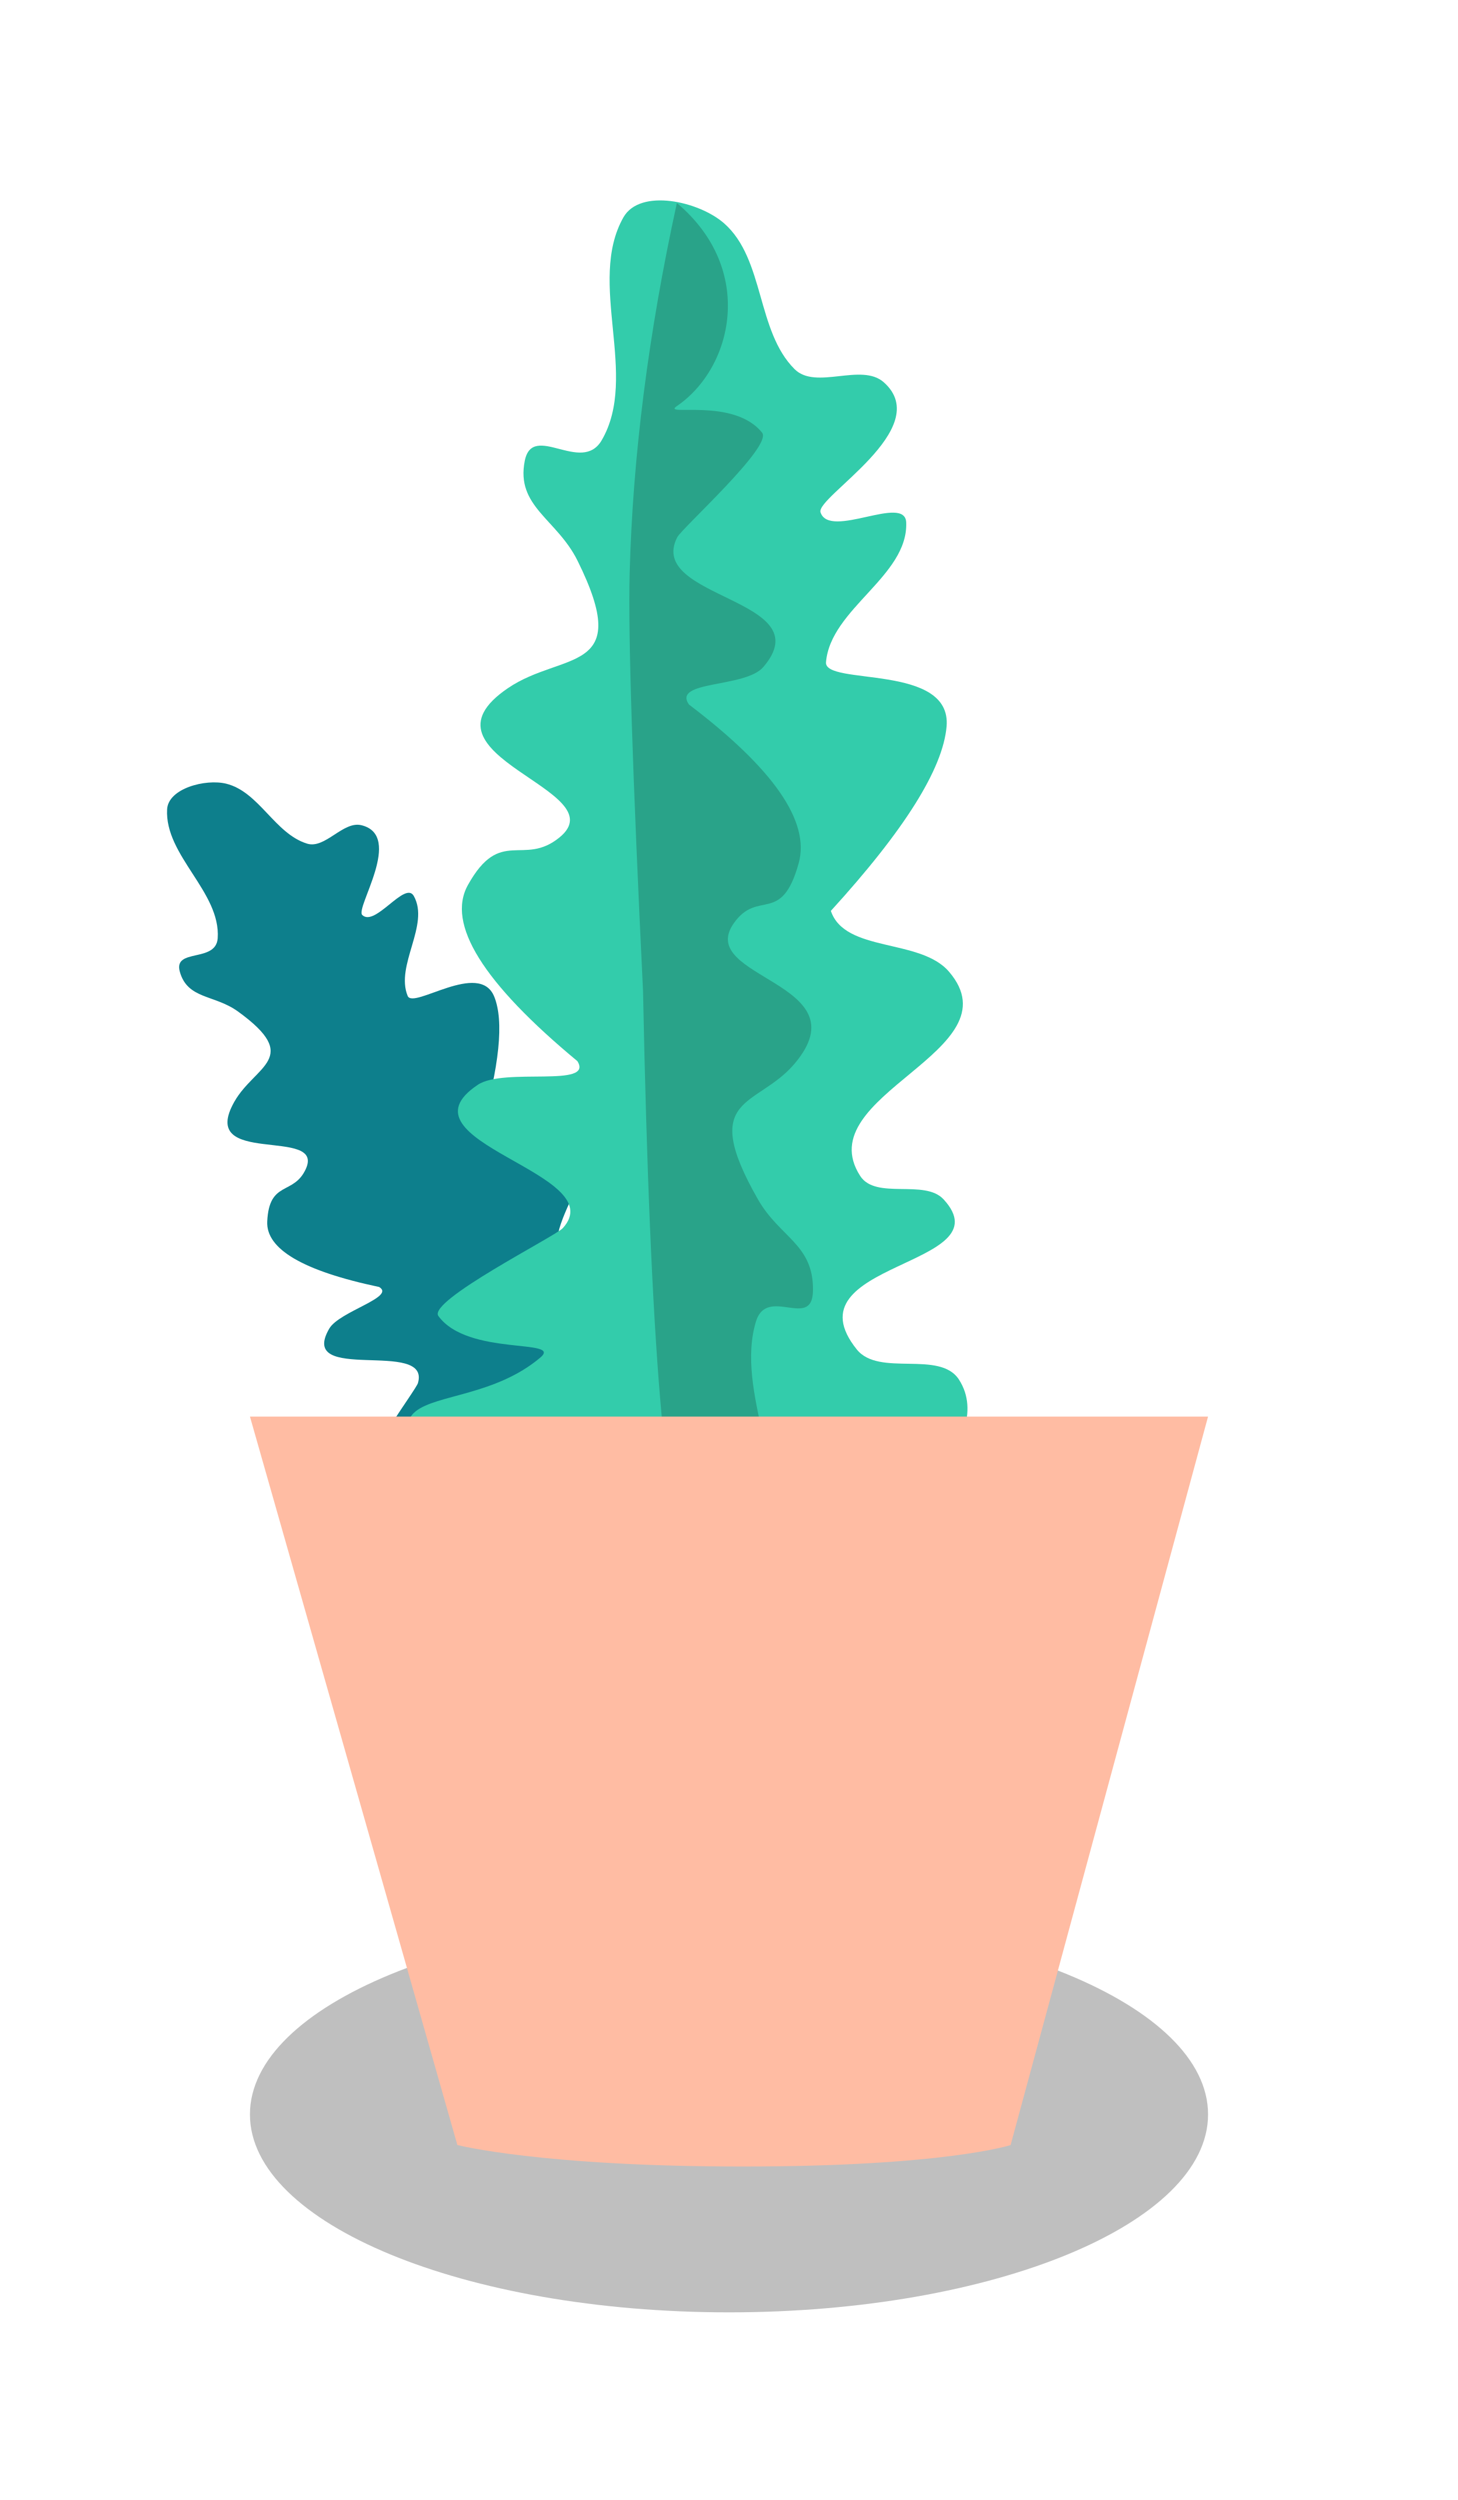 <svg xmlns="http://www.w3.org/2000/svg" width="70" height="120" viewBox="0 0 70 120">
  <g fill="none" fill-rule="evenodd">
    <path fill="#000" fill-opacity=".25" d="M58,101.5 C58,106.748 47.702,111 35,111 C22.297,111 12,106.748 12,101.5 C12,96.252 22.297,92 35,92 C47.702,92 58,96.252 58,101.5"/>
    <path fill="#0D7F8C" d="M15.53,75.865 C8.417,69.887 13.075,71.878 15.607,69.406 C16.254,68.774 13.403,69.561 12.395,68.441 C12.015,68.02 15.741,65.783 15.948,65.519 C17.333,63.755 10.527,63.41 12.979,61.5 C13.735,60.911 16.527,61.298 15.948,60.543 C12.857,58.466 11.59,56.824 12.145,55.617 C12.977,53.807 13.781,54.941 14.805,53.975 C16.46,52.413 9.976,51.963 12.837,49.693 C14.407,48.448 16.651,48.983 14.62,45.744 C13.877,44.56 12.59,44.302 12.746,42.924 C12.88,41.748 14.512,43.19 15.033,42.12 C16.008,40.116 14.154,37.487 15.101,35.47 C15.528,34.56 17.363,34.796 18.19,35.392 C19.513,36.345 19.452,38.491 20.716,39.517 C21.421,40.089 22.728,39.142 23.466,39.674 C25.17,40.902 21.692,43.242 21.887,43.684 C22.234,44.468 24.414,42.916 24.523,43.764 C24.725,45.345 22.446,46.508 22.453,48.102 C22.456,48.813 26.294,47.799 26.294,49.693 C26.294,50.955 25.284,52.872 23.262,55.443 C23.805,56.648 26.053,56.016 27.02,56.935 C29.316,59.118 23.053,60.936 24.861,63.205 C25.401,63.884 26.83,63.12 27.464,63.683 C29.531,65.519 22.833,65.934 25.222,68.348 C25.974,69.108 27.748,68.142 28.412,68.975 C29.812,70.73 26.522,73.781 25.645,74.32" transform="rotate(-22 20.254 55.365)"/>
    <path fill="#33CCAB" d="M27.77,76.336 C16.596,66.671 23.913,69.89 27.891,65.892 C28.908,64.87 24.428,66.143 22.844,64.332 C22.248,63.65 28.102,60.033 28.426,59.607 C30.603,56.755 19.91,56.196 23.762,53.107 C24.95,52.155 29.337,52.781 28.426,51.561 C23.571,48.202 21.58,45.547 22.452,43.596 C23.76,40.668 25.023,42.501 26.631,40.939 C29.232,38.414 19.044,37.686 23.54,34.016 C26.005,32.002 29.531,32.868 26.34,27.631 C25.174,25.716 23.151,25.299 23.397,23.07 C23.608,21.168 26.171,23.499 26.989,21.769 C28.521,18.529 25.609,14.279 27.096,11.017 C27.768,9.545 30.65,9.926 31.95,10.891 C34.028,12.432 33.933,15.902 35.919,17.56 C37.026,18.485 39.08,16.955 40.239,17.814 C42.917,19.801 37.452,23.585 37.758,24.299 C38.304,25.567 41.729,23.057 41.899,24.428 C42.217,26.985 38.636,28.866 38.647,31.443 C38.652,32.593 44.683,30.953 44.683,34.016 C44.683,36.057 43.095,39.157 39.919,43.314 C40.772,45.261 44.303,44.24 45.823,45.726 C49.431,49.256 39.589,52.196 42.43,55.865 C43.28,56.962 45.524,55.728 46.52,56.639 C49.768,59.607 39.245,60.277 42.999,64.182 C44.18,65.41 46.966,63.848 48.01,65.195 C50.209,68.032 45.04,72.966 43.663,73.838" transform="rotate(5 35.193 43.187)"/>
    <path fill="#29A389" d="M33.75,75.278 C30.191,71.837 31.612,67.202 34.43,65.555 C35.243,65.08 31.69,65.806 30.437,63.995 C29.965,63.313 34.596,59.696 34.853,59.27 C36.575,56.418 28.115,55.859 31.163,52.77 C32.102,51.818 35.573,52.444 34.853,51.224 C31.012,47.865 29.436,45.21 30.126,43.259 C31.161,40.331 32.16,42.164 33.433,40.602 C35.491,38.077 27.43,37.349 30.987,33.678 C32.938,31.665 35.727,32.531 33.203,27.294 C32.28,25.379 30.679,24.961 30.874,22.733 C31.041,20.831 33.069,23.162 33.716,21.432 C34.928,18.192 32.624,13.942 33.801,10.68 C34.332,9.208 36.612,9.589 37.641,10.553 C38.737,11.581 38.86,20.611 38.01,37.645 C37.787,48.068 37.534,54.751 37.252,57.694 C36.717,63.274 35.55,69.136 33.75,75.278 Z" transform="rotate(176 34.268 42.49)"/>
    <path fill="#FFBCA3" d="M12,68 L21.959,102.968 C21.959,102.968 25.956,104 35.664,104 C45.371,104 48.52,102.97 48.52,102.97 L58,68"/>
  </g>
</svg>
